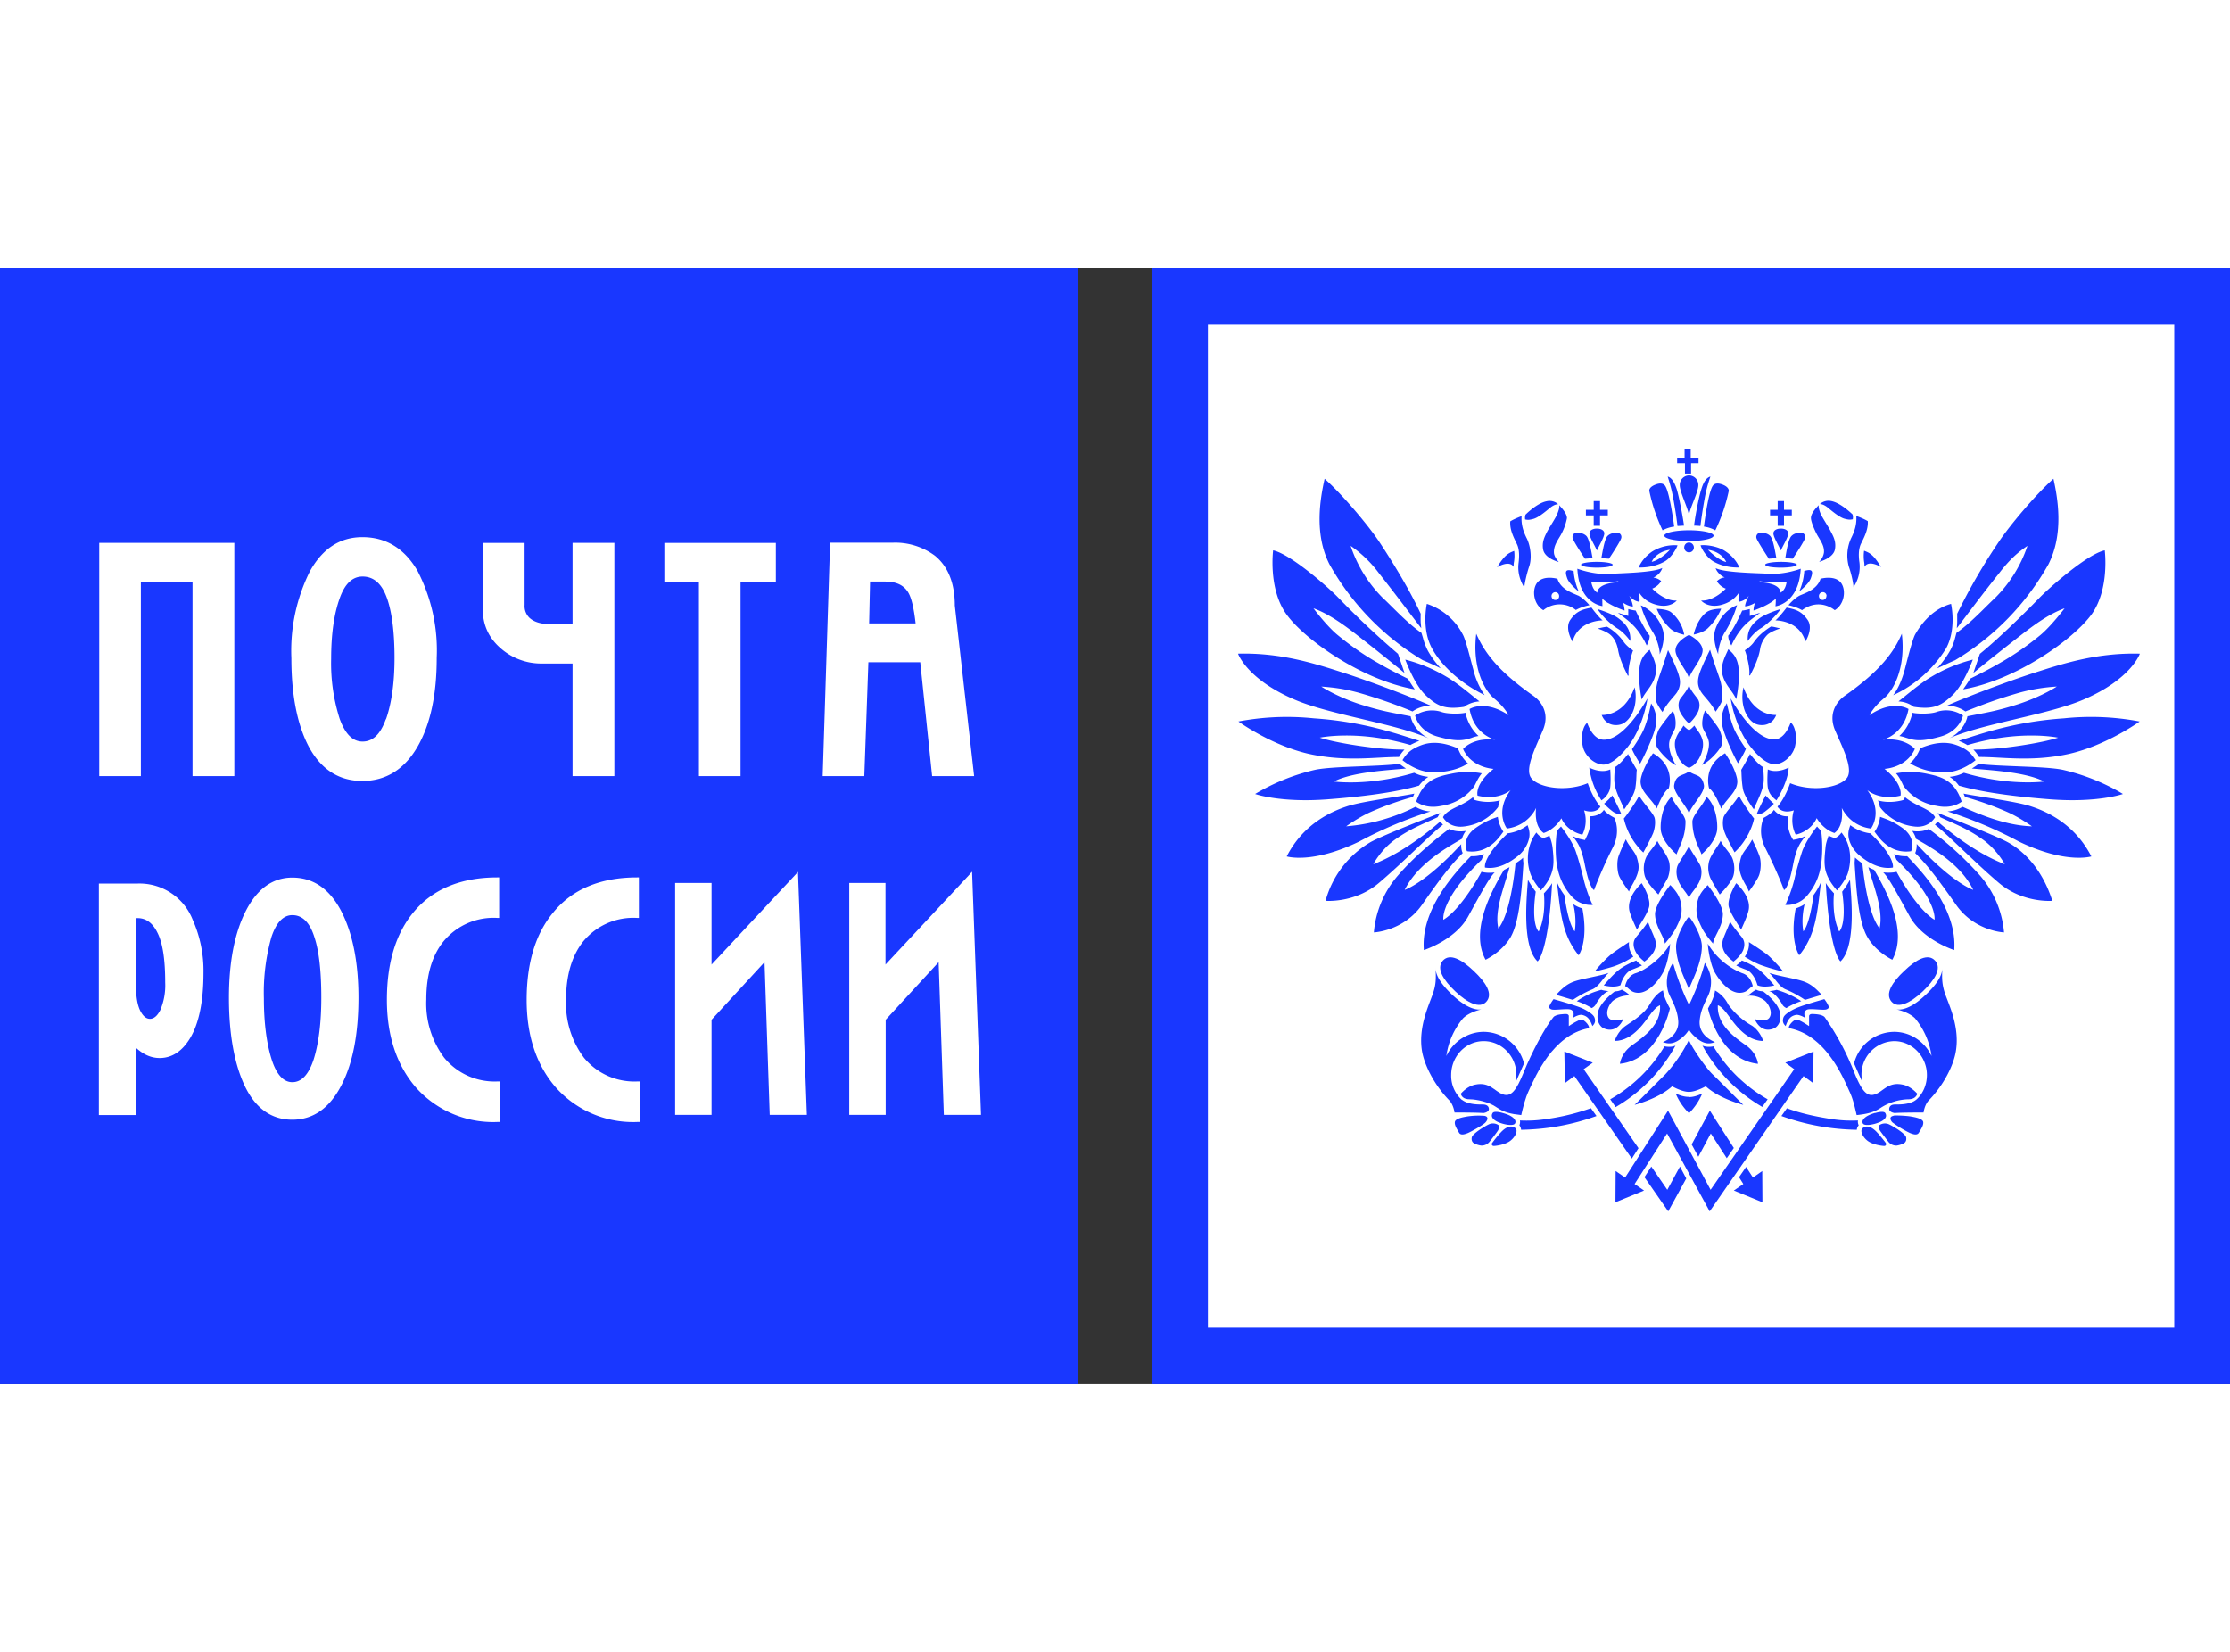 <svg xmlns="http://www.w3.org/2000/svg" width="81" viewBox="0 0 120 60"><rect x="0" y="0" width="120" height="60" fill="#333333" stroke="none"/><g fill="none"><path fill="#1937ff" d="M62 0v60h58V0H62zM0 0v60h58V0H0z"/><path fill="#FFF" d="M117 3v54H65V3h52M31.42 42.47a4.88 4.88 0 01-.96-3.13c0-1.3.31-2.35.92-3.12a3.49 3.49 0 012.9-1.27h.1v-2.18h-.1c-1.97 0-3.5.64-4.52 1.9-.94 1.13-1.42 2.7-1.42 4.69 0 1.92.52 3.49 1.54 4.68a5.56 5.56 0 004.44 1.89h.1v-2.18h-.1a3.51 3.51 0 01-2.9-1.28zm-7.52 0a4.88 4.88 0 01-.96-3.13c0-1.3.3-2.35.92-3.12a3.49 3.49 0 012.9-1.27h.1v-2.18h-.1c-1.97 0-3.5.64-4.53 1.9-.93 1.13-1.41 2.7-1.41 4.69 0 1.92.52 3.49 1.53 4.68a5.56 5.56 0 004.44 1.89h.1v-2.18h-.1a3.51 3.51 0 01-2.89-1.28zm6.91-21.21v6.06h2.25V14.77h-2.25v4.37H29.6c-.5 0-.88-.12-1.12-.35a.88.88 0 01-.25-.68v-3.34h-2.25v3.58c0 .83.32 1.53.95 2.08a3.3 3.3 0 002.25.83h1.64zM52.3 32.47l-.16.18-4.49 4.81v-4.39H45.7v12.48h1.96v-5.12l2.85-3.1.28 8.22h2l-.48-13.07zm-14.7-5.15h2.25V16.85h1.9v-2.08h-6v2.08h1.86v10.47zm5.18 5.33l-4.49 4.81v-4.39h-1.96v12.48h1.96v-5.12l2.85-3.1.28 8.22h2l-.48-13.08-.16.18zm4.04-15.8h.81c.58 0 .98.18 1.22.55.2.3.33.9.42 1.7h-2.5l.05-2.25zm-.1 4.34h2.8l.64 6.13h2.26l-1.04-9.18c0-1.2-.36-2.1-1.07-2.68a3.58 3.58 0 00-2.3-.7h-3.34l-.4 12.56h2.24l.22-6.13zM7.58 16.85h2.78v10.47h2.25V14.77H5.34v12.55h2.24V16.85zM8.63 39.9c-.16.32-.35.48-.56.48-.2 0-.37-.14-.52-.43-.15-.3-.23-.74-.23-1.32v-3.67h.08c.46 0 .82.26 1.08.8.28.56.41 1.45.41 2.66a3.4 3.4 0 01-.26 1.48zM7.4 33.1H5.32v12.46h2v-3.62c.38.35.8.55 1.27.55.66 0 1.21-.36 1.64-1.07.48-.8.72-1.98.72-3.52a6.7 6.7 0 00-.58-2.85 3.08 3.08 0 00-2.96-1.95zm13.36-8.84c-.29.81-.7 1.2-1.25 1.2-.53 0-.93-.4-1.23-1.22a9.84 9.84 0 01-.46-3.24c0-1.33.16-2.42.46-3.25.28-.79.69-1.17 1.23-1.17.6 0 1.04.38 1.32 1.18.26.74.4 1.82.4 3.2 0 1.34-.16 2.45-.46 3.3zm1.74 1.42c.67-1.19 1-2.77 1-4.72a9.3 9.3 0 00-1.03-4.68c-.7-1.21-1.7-1.82-2.97-1.82-1.2 0-2.14.61-2.82 1.83a9.58 9.58 0 00-1 4.69c0 1.99.32 3.6.95 4.78.66 1.21 1.62 1.82 2.87 1.82 1.28 0 2.29-.64 3-1.9zm-5.62 16.88c-.27.82-.65 1.23-1.15 1.23-.48 0-.86-.42-1.12-1.25-.27-.87-.41-1.97-.41-3.27a11 11 0 01.4-3.27c.26-.8.64-1.2 1.13-1.2.55 0 .95.4 1.2 1.22.24.74.36 1.82.36 3.22 0 1.34-.14 2.46-.41 3.32zm1.48-7.98c-.63-1.2-1.51-1.8-2.63-1.8-1.06 0-1.9.61-2.51 1.81-.6 1.18-.9 2.75-.9 4.66 0 1.98.3 3.59.86 4.76.58 1.2 1.44 1.8 2.55 1.8 1.13 0 2.02-.63 2.66-1.89.6-1.17.9-2.75.9-4.68 0-1.92-.32-3.48-.93-4.66z"/><path fill="#1937ff" d="M79.44 19.66c.43.98 1.14 1.98 3.06 3.33.43.3.9.93.54 1.82-.36.88-1.04 2.14-.63 2.63.4.5 1.85.75 3.03.26 0 0 .25.77.68 1.26 0 0-.2.42-.88.2 0 0 .25.64-.09 1.31 0 0-.8-.14-1.13-.88 0 0-.32.58-.95.79 0 0-.53-.28-.41-1.35 0 0-.39.95-1.57 1.11 0 0-.68-.88.2-2.07 0 0-.63.58-1.78.3 0 0-.19-.6.86-1.44 0 0-1.18-.05-1.64-1.07 0 0 .5-.63 1.73-.5 0 0-1.14-.25-1.38-1.65 0 0 .81-.53 2.1.33 0 0-.22-.44-.77-.89-.54-.44-1.2-1.68-.97-3.5m4.74 14.07a3.42 3.42 0 01-.4-.7c.2 1.7.28 2.84 1.17 3.94 0 0 .54-.73.2-2.52a1.68 1.68 0 01-.49-.23s.2.72.08 1.46c0 0-.32-.25-.56-1.95m-1.54-.18a5.32 5.32 0 01-.42-.64c-.07.99-.33 3.58.52 4.39 0 0 .58-.43.78-4.21-.12.2-.33.43-.44.55 0 0 .14 1.2-.28 2.05 0 0-.42-.33-.16-2.14m-2.01 1.98c.7-.87.92-3.5.92-3.5l.3-.21a1.46 1.46 0 00.11-.1c0 .09 0 .19.02.28-.1 1.58-.23 3.2-.7 4.01-.48.8-1.34 1.2-1.34 1.2-.8-1.47.17-3.46.99-4.83l.3-.15c-.28 1.07-.83 2.33-.6 3.3m-2-4.54c-.01.17.02.3.04.38l.04.1c-.68.69-1.18 1.34-2.18 2.77-1 1.44-2.6 1.5-2.6 1.5a5.36 5.36 0 011.31-3.08c.86-.99 1.94-1.89 2.74-2.49.2.1.48.16.82.12l.08-.01a1.2 1.2 0 00-.21.42c-.6.36-2.36 1.28-3.08 2.75 0 0 1.12-.36 3.04-2.46m-1.27-1.45l.07-.12a1.07 1.07 0 01.07-.11c-.65.26-2.98 1.16-3.73 1.56a5.26 5.26 0 00-2.44 3.17s1.57.14 2.87-.96 2.8-2.64 3.45-3.14a1.45 1.45 0 01-.15-.17s-1.75 1.6-3.6 2.3c0 0 .39-.75 1.12-1.29.9-.65 1.56-.87 2.34-1.24m-1.33-1.09l.08-.18c-.77.16-2.69.4-3.55.66-.85.27-2.4.92-3.32 2.72 0 0 1.35.43 3.9-.8a22.46 22.46 0 013.83-1.62 1.8 1.8 0 01-.8-.25 10.01 10.01 0 01-3.73 1.05s.67-.49 1.36-.79a16.86 16.86 0 012.23-.79m.07-1.3c.25.12.44.18.76.22a1.97 1.97 0 00-.5.47c-.89.26-2.42.55-4.95.74-2.52.19-3.87-.29-3.87-.29a11.2 11.2 0 013.23-1.3c.95-.2 3.44-.17 4.53-.32.02 0 .15.12.36.25-.91.09-2.87.18-3.88.7 0 0 1.86.27 4.32-.47m-.2-1.5c.14-.07.29-.15.48-.22-1.28-.4-3.04-1.03-5.68-1.21a14 14 0 00-4.06.17s1.76 1.28 3.78 1.74c2.02.45 3.66.16 4.86.17a2.09 2.09 0 01.3-.4c-1.4.02-3.73-.36-4.56-.64 0 0 2.03-.44 4.89.4m0-1.55c0 .04.15.78.98 1.19-1.8-.8-5.33-1.27-7.23-2.09-2.57-1.1-3.04-2.47-3.04-2.47 2.22-.06 4.02.5 5.4.94 1.63.51 4.1 1.46 4.97 1.86-.33 0-.68.1-.98.31a26.78 26.78 0 00-2.87-1c-.86-.24-1.5-.3-2.04-.34 0 0 .76.51 2.01.93 1.24.4 1.78.47 2.8.67m-.14-2.02c.07.14.28.45.36.57-2.84-.49-5.96-2.7-6.92-4.06-.97-1.37-.7-3.42-.7-3.42.94.2 2.98 2 3.5 2.54a46.4 46.4 0 003.22 3.03l.35 1.03a117.57 117.57 0 00-2.76-2.2c-.54-.41-1.35-1-2.14-1.28 0 0 .73.98 1.33 1.46a15 15 0 001.95 1.37c.51.29.77.45 1.8.96"/><path fill="#1937ff" d="M83.78 30.26l.22-.23c.13.17.57.74.78 1.3.17.48.34 1.13.43 1.5.08.38.34 1.15.5 1.42 0 0-.7.09-1.2-.53-.5-.6-.68-1.2-.76-1.83a6.94 6.94 0 01.03-1.63m-1.1.1a.88.88 0 00.27.25l.1.05.09-.04c.09-.03.17-.06.24-.1.1.3.14.43.17.68.03.32.1.83-.03 1.25-.14.5-.44.82-.6 1.02 0 0-.45-.51-.58-.94a2.47 2.47 0 01-.02-1.48 2.1 2.1 0 01.36-.7m-1.55.05a2.26 2.26 0 001.07-.44c.06.17.15.4.08.72a1.7 1.7 0 01-.59.93c-.47.38-1.1.74-1.78.63 0 0-.16-.53 1.22-1.84m-.53-.89c.06.47.28.77.3.8-.17.2-.75 1.22-1.96 1.05 0 0-.33-.7.48-1.26.55-.38.8-.45 1.18-.59m.1-.88a2.55 2.55 0 01-1.25 0l-.14-.04-.04-.14c-.63.52-1.37.61-1.62 1.08 0 0 .3.6 1.12.5a2.68 2.68 0 001.85-1.05c.01-.09.05-.24.09-.35m-1.4-.73c.11-.18.2-.45.43-.73a4.21 4.21 0 00-1.64.02c-.75.15-1.5.33-1.89 1.5 0 0 .48.42 1.35.23a2.7 2.7 0 001.75-1.02m-.32-1.27a1.9 1.9 0 01-.48-.67l-.07-.14c-.64-.27-1.32-.41-1.97-.16-.66.25-.84.55-1 .8 0 0 .73.63 1.57.65.84.03 1.61-.22 1.95-.48m.2-1.37c.1-.04.23-.08.37-.1a2.35 2.35 0 01-.7-1.25c-.3.07-1 .07-1.31-.05a1.64 1.64 0 00-1.4.2s.16.85 1.24 1.14c1 .28 1.39.2 1.8.06m-.4-1.67l.15-.1c.02 0 .26-.16.67-.19-.34-.27-1.17-.98-1.76-1.32a8.33 8.33 0 00-2.23-.93s.5 1.37 1.1 1.92c.6.57 1.03.78 2.08.62m1.09-.63a4.1 4.1 0 01-.61-1.38c-.13-.46-.4-1.6-.57-1.89a3.34 3.34 0 00-1.93-1.64s-.3 1.34.28 2.4c.5.92 1.54 1.88 2.83 2.51m6.46 6.23c.15.15.26.23.52.37 0 0 .37.72-.08 1.6a22.94 22.94 0 00-1.01 2.29s-.24-.04-.51-1.42c-.19-.94-.41-1.17-.65-1.49.26.14.47.18.49.18l.18.04.08-.17a1.94 1.94 0 00.2-1.11c.41 0 .64-.2.72-.32l.02-.03.04.06"/><path fill="#1937ff" d="M76.45 18.61a7.28 7.28 0 000 .43l.03.32c-.69-.9-1.51-1.99-2.3-2.99a6.4 6.4 0 00-1.5-1.44 7.16 7.16 0 001.73 2.8c.54.5 1.32 1.36 2.08 1.88l.08.26c.06.24.15.48.27.71.18.32.41.64.69.94a17.07 17.07 0 00-.73-.34l-.24-.1a13.99 13.99 0 01-5.02-5.16c-.84-1.65-.49-3.57-.26-4.6.95.84 2.32 2.47 2.92 3.36.73 1.1 1.67 2.64 2.25 3.9v.04m29.42 7.03a2.9 2.9 0 00-.47-.23c1.28-.4 3.03-1.03 5.67-1.21a14 14 0 014.07.17s-1.77 1.28-3.79 1.74c-2.01.45-3.65.16-4.85.17-.08-.12-.17-.26-.31-.4 1.4.02 3.73-.36 4.56-.64 0 0-2.03-.44-4.88.4m0-1.55c0 .04-.15.78-.99 1.19 1.8-.8 5.34-1.27 7.24-2.09 2.57-1.1 3.03-2.47 3.03-2.47-2.22-.06-4.02.5-5.4.94-1.63.51-4.1 1.46-4.96 1.85.32.02.68.11.97.32 1.21-.48 1.78-.68 2.87-1a9.8 9.8 0 012.05-.34s-.76.51-2.02.93c-1.24.4-1.78.47-2.79.67m.14-2.02c-.07.14-.29.45-.37.57 2.84-.49 5.96-2.7 6.93-4.06.96-1.37.69-3.42.69-3.42-.94.2-2.97 2-3.5 2.54-.53.55-2.12 2.14-3.22 3.03l-.35 1.03c.95-.78 2.07-1.66 2.77-2.2.54-.41 1.34-1 2.14-1.28 0 0-.74.98-1.33 1.46a15 15 0 01-1.96 1.37c-.5.29-.77.45-1.8.96m-.69-3.46v.42l-.02.32c.68-.9 1.5-1.99 2.3-2.99.53-.69.99-1.1 1.5-1.44a7.16 7.16 0 01-1.74 2.8c-.54.5-1.32 1.36-2.08 1.88l-.07.26a2.91 2.91 0 01-.28.71 5.24 5.24 0 01-.69.94l.74-.34.23-.1a14 14 0 005.02-5.16c.84-1.65.5-3.57.27-4.6-.95.84-2.32 2.47-2.92 3.36a31.48 31.48 0 00-2.26 3.9v.04M79.14 31.64c-.87.89-2.7 2.88-2.52 5.04 0 0 1.7-.54 2.39-1.82.7-1.27 1.13-2.07 1.42-2.36a1.92 1.92 0 01-.56 0l-.15-.03c-.43.8-1.28 2.12-2.05 2.58 0 0-.2-1.07 2.06-3.23.03-.09.08-.19.14-.3-.2.07-.44.12-.7.11m23.17-11.97c-.43.98-1.14 1.98-3.06 3.33-.43.3-.9.93-.55 1.82.37.88 1.05 2.14.64 2.63-.41.5-1.86.75-3.04.26 0 0-.25.77-.68 1.26 0 0 .2.42.88.2 0 0-.24.64.1 1.31 0 0 .79-.14 1.13-.89 0 0 .32.59.95.8 0 0 .52-.28.4-1.35a2 2 0 001.57 1.11s.68-.88-.2-2.07c0 0 .63.58 1.79.3 0 0 .18-.6-.86-1.44 0 0 1.18-.05 1.63-1.07 0 0-.5-.63-1.72-.5 0 0 1.13-.25 1.38-1.65 0 0-.82-.54-2.1.33 0 0 .22-.45.76-.89.55-.44 1.2-1.68.98-3.5m-4.75 14.07c.18-.24.3-.47.4-.7-.2 1.7-.28 2.84-1.17 3.94 0 0-.53-.74-.19-2.52.15-.05.32-.12.48-.23 0 0-.2.72-.07 1.46 0 0 .32-.25.55-1.95m1.54-.18a5.08 5.08 0 00.42-.64c.08.99.33 3.58-.51 4.39 0 0-.58-.44-.79-4.22.12.22.34.44.44.56 0 0-.14 1.2.28 2.05 0 0 .42-.33.16-2.14m2.02 1.98c-.71-.87-.93-3.5-.93-3.5a3.69 3.69 0 01-.4-.32l-.02.3c.1 1.57.22 3.2.7 4 .47.8 1.33 1.2 1.33 1.2.8-1.47-.17-3.46-.98-4.84a2.65 2.65 0 01-.31-.14c.29 1.06.83 2.33.6 3.3m2-4.54a1.1 1.1 0 01-.08.48c.68.68 1.18 1.34 2.19 2.77 1 1.44 2.59 1.5 2.59 1.5a5.37 5.37 0 00-1.31-3.08 17.9 17.9 0 00-2.74-2.49c-.2.1-.47.16-.81.12a1.1 1.1 0 01-.08-.01c.1.14.17.29.2.42.61.36 2.37 1.27 3.08 2.75 0 0-1.11-.36-3.03-2.46m1.26-1.45l-.07-.12a1.07 1.07 0 00-.07-.11c.65.26 2.98 1.16 3.74 1.56.75.4 1.84 1.32 2.43 3.17 0 0-1.57.14-2.87-.96s-2.8-2.65-3.45-3.14a1.47 1.47 0 00.15-.17s1.76 1.6 3.61 2.3c0 0-.4-.75-1.13-1.29-.9-.65-1.56-.87-2.34-1.24m1.33-1.09a3.5 3.5 0 00-.08-.18c.77.16 2.7.4 3.55.66.86.27 2.4.92 3.33 2.72 0 0-1.35.43-3.9-.8a22.5 22.5 0 00-3.84-1.62c.4-.03.67-.17.81-.25 1.02.46 2.38 1.01 3.73 1.05 0 0-.67-.49-1.37-.79a16.74 16.74 0 00-2.23-.79m-.06-1.3c-.25.12-.44.18-.77.22.18.11.35.26.5.47.9.26 2.43.55 4.95.74 2.53.19 3.88-.29 3.88-.29a11.18 11.18 0 00-3.24-1.3c-.95-.2-3.44-.17-4.53-.32a2.98 2.98 0 01-.36.25c.92.09 2.88.18 3.89.7 0 0-1.87.26-4.32-.47"/><path fill="#1937ff" d="M98 30.26a2.34 2.34 0 01-.22-.23c-.14.17-.57.74-.79 1.3-.16.48-.34 1.13-.42 1.5a7.53 7.53 0 01-.5 1.42s.69.09 1.2-.53c.5-.6.68-1.2.75-1.83a7 7 0 00-.02-1.63m1.09.1a.9.9 0 01-.26.25l-.1.05-.1-.04a1.72 1.72 0 01-.23-.1c-.1.3-.15.43-.17.68-.03.32-.1.83.02 1.25.15.5.44.82.6 1.02 0 0 .46-.52.59-.94.13-.44.18-.96.02-1.48a2.08 2.08 0 00-.37-.7m1.56.05a2.27 2.27 0 01-1.08-.44c-.06.17-.15.4-.08.72.07.32.28.67.6.93.46.38 1.09.74 1.77.63 0 0 .16-.53-1.21-1.84m.52-.89c-.05.47-.27.77-.3.8.17.2.75 1.22 1.97 1.05 0 0 .32-.7-.48-1.26-.55-.38-.81-.45-1.19-.59m-.1-.88c.32.09.74.12 1.26 0l.13-.04.05-.14c.62.52 1.36.61 1.62 1.08 0 0-.31.6-1.12.5a2.68 2.68 0 01-1.85-1.05 2.54 2.54 0 00-.1-.35m1.4-.73c-.1-.18-.19-.45-.43-.73a4.22 4.22 0 011.65.02c.74.15 1.5.33 1.88 1.5 0 0-.47.42-1.34.23a2.7 2.7 0 01-1.75-1.02m.31-1.27c.2-.17.36-.39.49-.67l.06-.14c.65-.27 1.32-.41 1.98-.16.66.25.83.55 1 .8 0 0-.73.63-1.57.65a3.38 3.38 0 01-1.96-.48m-.2-1.37a2.17 2.17 0 00-.37-.1c.29-.27.57-.66.7-1.25.3.07 1.01.07 1.32-.05a1.6 1.6 0 011.4.2s-.16.85-1.24 1.14c-1.01.28-1.39.2-1.8.06m.39-1.67l-.15-.1a1.52 1.52 0 00-.67-.19c.35-.27 1.17-.98 1.76-1.32a8.3 8.3 0 012.24-.93s-.5 1.37-1.1 1.92c-.6.57-1.03.78-2.08.62m-1.1-.63c.26-.34.47-.82.62-1.38.12-.46.4-1.6.56-1.89.17-.29.77-1.32 1.93-1.64 0 0 .31 1.34-.27 2.4a6.63 6.63 0 01-2.83 2.51m-6.47 6.23a1.75 1.75 0 01-.51.37s-.37.72.07 1.6c.45.89.84 1.79 1.02 2.29 0 0 .24-.04.5-1.42.19-.94.42-1.17.66-1.49a1.92 1.92 0 01-.5.18l-.17.03-.09-.16a1.95 1.95 0 01-.19-1.11.86.86 0 01-.73-.32l-.02-.03-.04.06"/><path fill="#1937ff" d="M102.64 31.64c.86.89 2.69 2.88 2.52 5.04 0 0-1.7-.54-2.4-1.82-.7-1.27-1.12-2.07-1.42-2.36.2.02.38.02.56 0l.16-.03c.43.8 1.28 2.12 2.04 2.58 0 0 .2-1.07-2.05-3.23a2 2 0 00-.14-.3c.2.07.44.12.7.11M89.56 14.38c0-.16.6-.29 1.33-.29.73 0 1.32.13 1.32.29 0 .16-.6.29-1.32.29-.73 0-1.33-.13-1.33-.29m-4.48 1.56c0-.08.38-.15.85-.15s.85.07.85.15c0 .1-.38.16-.85.16s-.85-.07-.85-.16m6.07-.92a.26.26 0 01-.26.26.26.26 0 01-.26-.26c0-.15.11-.27.26-.27.14 0 .26.12.26.27m-1.68-.92a9.26 9.26 0 01-.72-2.14c0-.17.2-.28.37-.34.17-.06.33-.07.44.03.23.18.45 1.63.53 2.24a1.85 1.85 0 00-.62.2m.8-.23l.35-.02c-.08-.58-.27-1.54-.38-1.92-.12-.38-.27-.65-.5-.72 0 0 .18.53.28 1.07a24 24 0 01.25 1.6m-1.39 1.92c.49-.11.98-.65.98-.65-.78.12-.98.65-.98.65zm.73-.04c-.68.4-1.44.34-1.44.34.15-.28.29-.53.71-.84a2.27 2.27 0 011.39-.35c-.06.2-.34.65-.66.85zm-2.53 1.14v-.06c-.66.1-1.45.05-1.45.05.05.26.15.45.32.57.05-.55 1.13-.56 1.13-.56zm-2.2-.73s.84.32 1.68.28c.84-.05 2.39-.07 2.89-.32 0 0-.08.33-.48.52 0 0 .2 0 .42.18 0 0-.13.27-.48.41 0 0 .64.69 1.32.64 0 0-.31.4-1.02.25-.7-.16-.92-.56-1.04-.72 0 0 .09.39.05.54 0 0-.31-.02-.55-.33 0 0 .17.31.2.58 0 0-.19.02-.53-.2 0 0 .07.2.08.42 0 0-.8-.26-1.2-.64l.01.4s-1.26-.12-1.35-2.01zm-.2.13c.03.4.14.81.28 1.1 0 0-.5-.39-.62-.7-.12-.34-.15-.56.34-.4m-1 1.55a.2.2 0 00.22-.2.21.21 0 00-.21-.22.21.21 0 00-.2.21c0 .12.09.21.2.21zm1.22-.25c.33.16.63.53.63.53-.5.11-.73.26-.73.26a1.4 1.4 0 00-1.75.01c-.52-.3-.62-1.05-.36-1.44.26-.39.84-.32 1.12-.25.18.57.8.76 1.1.9zm.74.66s.35.48.6.69c0 0-1.3-.02-1.62 1.14 0 0-.44-.7-.12-1.17.35-.5.68-.56 1.14-.66"/><path fill="#1937ff" d="M87.06 18.53l.56.17v-.37c.12.03.28.07.4.08 0 0 .43.96.75 1.35 0 0 .02.21-.16.53 0 0-.24-.56-.66-1.02-.24-.25-.4-.38-.89-.74m-1.1-.2c.13.04.8.25 1.12.49.41.3.69.64.65 1.23 0 0-.33-.47-.7-.68a4 4 0 01-1.07-1.04m0-4.33c.13 0 .37.06.37.26s-.3.7-.4.92c-.08-.22-.4-.72-.4-.92 0-.2.25-.26.37-.26h.07m-.27 1.59c-.06-.3-.17-1.04-.34-1.2-.17-.16-.4-.17-.53-.17a.23.23 0 00-.2.3c.05.18.59 1 .66 1.1l.4-.03m.48 0c.06-.3.17-1.04.34-1.2.17-.16.41-.17.53-.17a.23.23 0 01.2.3c-.05.18-.59 1-.66 1.1l-.4-.03m.34-2.6h-.42v-.47h-.34v.47h-.42v.3h.42v.56h.34v-.56h.42V13m-5.07 3.07c0-.1 0-.19.02-.28a2.05 2.05 0 00.01-.59c-.3.12-.5.2-.92.88 0 0 .66-.42.9-.01m.57 1.09c0-.17.12-.71.25-1.1.17-.46.08-1.14-.13-1.55-.2-.4-.3-.77-.27-1.18 0 0-.39.14-.61.28-.04.48.23.95.36 1.23.15.31.12.73.09.99-.06.43.03.9.3 1.33m.05-3.65a.56.56 0 01.02-.26s.61-.62 1.13-.72a.69.69 0 01.63.16s-.19-.02-.46.21c-.28.23-.62.51-.88.58-.26.07-.31.05-.44.03m1.83-.77c.23.24.42.49.42.7a3 3 0 01-.4 1.02c-.13.22-.32.5-.3.84.01.17.13.35.26.5 0 0-.75-.19-.84-.67-.08-.43.1-.73.21-.96.12-.23.47-.75.55-.96.08-.2.13-.36.1-.47m4.4 5.4c.15.54.41 1.06.66 1.46.23.37.37.97.35 1.17 0 0 .34-.77.17-1.32a2.13 2.13 0 00-1.18-1.32m.85.19s.52 0 .76.17a2 2 0 01.72 1.22s-.52-.09-.78-.36a3.05 3.05 0 01-.7-1.03m-2.68.96a3.71 3.71 0 00-.49.1s.44.14.66.32c.19.16.35.41.43.82.1.58.43 1.2.53 1.4l.04-.02c-.06-.4.18-1.22.24-1.34 0 0-.34-.22-.5-.46a2.79 2.79 0 00-.9-.82m2.29 1.24c.12.3.47.84.3 1.4-.15.56-.5.8-.73 1.28 0 0-.17-.86-.13-1.52.03-.66.27-.92.56-1.16m.99.02s.51 1.02.6 1.43a1 1 0 01-.16.9c-.18.24-.47.5-.74 1 0 0-.32-.42-.36-.65a3.1 3.1 0 01.1-.99c.06-.22.33-.95.56-1.69m.26 3.27c-.11.13-.71.87-.8 1.09-.07.22-.21.62-.03.9.2.3.62.75 1 .94 0 0-.41-.65-.37-1.19.03-.34.28-.64.33-.85a1.5 1.5 0 00-.13-.89m-1.17-.4c.09.12.25.44.27.76.02.3-.02.55-.19 1a13.29 13.29 0 01-.67 1.48s-.28-.41-.44-.78c0 0 .44-.62.63-1.06.22-.52.31-1 .4-1.4m-.2-.25s-.2 1.46-1.03 2.55c-.57.73-1.03.99-1.33.99-.46 0-.92-.4-1.08-.85-.15-.45-.1-1.15.2-1.4 0 0 .27.88.86.91.66.04 1.52-.72 2.37-2.2"/><path fill="#1937ff" d="M87.96 22.54c.07.26.09.67 0 1.04-.07.29-.24.67-.57.88-.28.18-.95.22-1.2-.43 0 0 1.21.1 1.77-1.49m1.99 5.89c.16.44.76 1 .75 1.34 0 .9-.4 1.46-.48 1.76 0 0-.71-.58-.84-1.24-.06-.34.02-1.36.57-1.86m-.8.64c.09-.23.35-.88.65-1.1 0 0 .39-1.17-.85-1.88 0 0-.51.7-.65 1.35s.54 1.04.86 1.63m-1.55-2.94c-.2.25-.48.59-.7.7 0 0-.07.52-.03.86.06.51.38 1.04.52 1.42 0 0 .54-.72.6-1.15.07-.43.05-.78.08-.98 0 0-.3-.5-.47-.85m-1.43 2.5a4.24 4.24 0 01-.66-1.77s.62.34 1.13.1c0 0 .06.82-.03 1.1a1.1 1.1 0 01-.44.56m.14.18c.1-.08.35-.32.44-.44 0 0 .4.77.48.99 0 0-.2.05-.43-.11a3.24 3.24 0 01-.49-.44m1.88-.44c-.05.19-.7 1.12-.82 1.24a3.66 3.66 0 001.05 1.83s.4-.73.53-1.05c.13-.36.12-.72.06-.86-.14-.31-.61-.77-.82-1.16m.98 2.44c.14.3.58.8.65 1.19.05.3 0 .56-.07.77-.09.2-.35.62-.52.93 0 0-.6-.58-.73-.99a1.5 1.5 0 01.08-1.03c.14-.28.45-.58.6-.87m-1.7-.08c.15.35.52.7.6 1 .1.36.14.59-.03 1-.15.37-.33.59-.4.81 0 0-.48-.64-.56-.91-.08-.27-.1-.72 0-1s.27-.65.39-.9m2.39 2.46s-.84 1.04-.82 1.59c.03.68.47 1.14.53 1.56 0 0 .44-.5.6-.85.2-.39.34-.71.29-1.15-.05-.43-.17-.71-.6-1.15m-1.54-.1c.13.2.5.87.4 1.28-.1.4-.52.97-.65 1.22 0 0-.34-.7-.41-1.02-.07-.32 0-.84.66-1.48m8.35-17.14c0-.08-.38-.15-.85-.15s-.85.07-.85.15c0 .1.38.16.85.16s.85-.07.85-.16m-5.8-2.68c.06-.4.5-1.23.5-1.6a.51.51 0 00-.5-.52.51.51 0 00-.5.52c0 .37.43 1.2.49 1.6h.01m1.41.84a9.2 9.2 0 00.73-2.14c-.01-.17-.2-.28-.37-.34-.18-.06-.34-.07-.45.03-.23.18-.44 1.63-.52 2.24.22.04.36.07.61.2m-.8-.23a4.27 4.27 0 00-.34-.02c.07-.58.26-1.54.38-1.92.11-.38.26-.65.5-.72 0 0-.19.53-.29 1.07a27.75 27.75 0 00-.25 1.6m.41 1.27s.5.54.98.66c0 0-.2-.54-.98-.66zm-.4-.24c.27-.04.96.04 1.38.35a2 2 0 01.71.84s-.76.06-1.43-.34c-.32-.2-.6-.64-.66-.85zm4.31 2.55c.18-.12.28-.31.32-.57 0 0-.79.04-1.45-.05v.06s1.09 0 1.13.56zm-.28.73c.02-.15.02-.41.02-.41-.4.38-1.2.64-1.2.64 0-.22.08-.41.08-.41-.35.2-.54.18-.54.18.03-.26.21-.57.21-.57a.82.82 0 01-.55.33c-.04-.15.05-.54.05-.54-.12.16-.35.56-1.05.72-.7.15-1.02-.25-1.02-.25.69.05 1.33-.64 1.33-.64a.9.9 0 01-.48-.4c.2-.2.42-.2.42-.2-.4-.18-.49-.5-.49-.5.5.24 2.05.26 2.9.3.84.05 1.68-.27 1.68-.27-.1 1.89-1.36 2.02-1.36 2.02zm1.55-1.9a3.2 3.2 0 01-.27 1.1s.5-.38.62-.7c.12-.33.15-.55-.35-.4m1.2 1.35a.2.2 0 00-.2-.21.21.21 0 00-.21.21c0 .12.1.21.2.21a.2.2 0 00.2-.2zm-.33-.93c.28-.07.87-.14 1.13.25.26.4.15 1.14-.36 1.44 0 0-.8-.7-1.76 0 0 0-.22-.15-.73-.27 0 0 .3-.37.63-.53.3-.13.92-.32 1.1-.9zm-1.82 1.55s-.36.48-.6.69c0 0 1.29-.02 1.61 1.14 0 0 .45-.7.12-1.17-.35-.5-.67-.56-1.13-.66"/><path fill="#1937ff" d="M94.72 18.53l-.56.17v-.37c-.12.03-.28.07-.41.08 0 0-.42.96-.75 1.35 0 0-.02.21.17.53 0 0 .23-.56.65-1.02.24-.25.4-.38.9-.74m1.1-.2c-.14.04-.8.25-1.13.49-.4.3-.69.64-.64 1.23 0 0 .33-.47.69-.68.28-.16.8-.63 1.08-1.04M95.8 14c-.13 0-.37.06-.37.26s.31.7.4.92c.09-.22.4-.72.4-.92 0-.2-.24-.26-.37-.26h-.06m.27 1.59c.05-.3.16-1.04.34-1.2.16-.16.4-.17.52-.17a.23.23 0 01.2.3c-.05.18-.59 1-.66 1.1l-.4-.03m-.48 0c-.06-.3-.17-1.04-.34-1.2-.16-.16-.4-.17-.53-.17a.23.23 0 00-.2.3c.06.18.6 1 .66 1.1l.41-.03m-.34-2.6h.41v-.47H96v.47h.42v.3H96v.56h-.34v-.56h-.41V13m-5.02-2.8h.42v-.5h.33v.48h.42v.3H91v.56h-.33v-.56h-.42v-.3m10.08 5.88c0-.1 0-.19-.02-.28a2.2 2.2 0 010-.59c.3.12.5.2.91.88 0 0-.66-.42-.89-.01m-.59 1.09c0-.17-.11-.71-.25-1.1a2.23 2.23 0 01.13-1.55c.2-.4.3-.77.27-1.18 0 0 .4.14.62.28.03.48-.24.95-.37 1.22-.15.32-.12.74-.08 1 .05.43-.03.9-.32 1.33m-.04-3.65a.54.54 0 00-.01-.26s-.62-.62-1.14-.72a.7.7 0 00-.62.16s.18-.02.45.21c.28.23.62.51.88.58.26.07.32.05.44.03m-1.82-.77c-.24.24-.43.49-.43.7 0 .23.26.8.4 1.02.13.22.33.5.3.84a.88.88 0 01-.26.5s.76-.19.85-.67c.08-.43-.1-.73-.22-.96-.11-.23-.46-.75-.55-.96-.08-.2-.12-.36-.1-.47m-4.4 5.4a5.83 5.83 0 01-.66 1.46c-.23.37-.37.97-.35 1.17 0 0-.34-.77-.16-1.32.13-.42.5-1.05 1.17-1.32m-.85.19s-.51 0-.76.17c-.3.2-.6.67-.72 1.22 0 0 .53-.09.78-.36a3 3 0 00.7-1.03m2.68.96c.1 0 .36.07.5.1 0 0-.45.14-.67.32a1.4 1.4 0 00-.42.82c-.1.58-.44 1.2-.54 1.4l-.04-.02c.06-.4-.18-1.22-.24-1.34 0 0 .35-.22.5-.46.13-.17.34-.46.91-.82M93 20.5c-.12.3-.46.84-.3 1.4.16.56.51.8.73 1.28 0 0 .18-.86.14-1.52-.04-.66-.27-.92-.56-1.16m-2.11 1.57c.02-.33.76-1.12.72-1.55-.04-.43-.6-.73-.73-.8-.14.07-.7.37-.73.8-.04.43.7 1.22.72 1.55h.02m1.12-1.55s-.52 1.02-.61 1.43c-.1.4 0 .66.17.9s.47.5.74 1c0 0 .32-.42.36-.65.03-.22-.03-.76-.1-.99-.06-.22-.34-.95-.56-1.69m-1.13 3.97c.24-.21.45-.52.51-.7.07-.19.09-.46-.07-.66-.19-.25-.42-.52-.44-.75-.03.23-.26.5-.45.75-.15.2-.13.47-.07.65.07.19.28.5.51.7h.01m.86-.69c.11.13.72.87.8 1.09.08.22.22.62.03.9-.19.3-.61.75-.99.94 0 0 .4-.65.37-1.19-.03-.34-.29-.64-.34-.85-.05-.21-.01-.56.13-.89m1.18-.4a1.7 1.7 0 00-.28.76c-.02.3.03.55.2 1 .2.57.52 1.2.67 1.48 0 0 .28-.41.43-.78 0 0-.44-.62-.63-1.06-.22-.52-.3-1-.4-1.4m.21-.25s.2 1.46 1.03 2.55c.56.73 1.02.99 1.33.99.46 0 .91-.4 1.07-.85.15-.45.1-1.15-.2-1.4 0 0-.27.88-.85.91-.67.04-1.52-.72-2.38-2.2"/><path fill="#1937ff" d="M93.82 22.54a2.24 2.24 0 000 1.04c.07.29.24.67.56.88.28.18.95.22 1.2-.43 0 0-1.21.1-1.76-1.49m-2.42 3.88c.16-.25.3-.7.22-1.02-.1-.4-.31-.55-.44-.8-.1.1-.16.17-.29.25-.13-.08-.2-.15-.3-.25-.13.25-.33.4-.44.8-.08.32.07.78.22 1.02.2.3.34.37.52.46.17-.09.31-.15.51-.46zm-.51 2.92c.08-.39.87-1.13.8-1.54-.11-.61-.5-.48-.8-.74-.3.26-.7.13-.8.74-.07.4.7 1.15.8 1.54m.94-.91c-.17.44-.76 1-.76 1.34.01.9.4 1.46.49 1.76 0 0 .7-.58.83-1.24.06-.34-.01-1.36-.56-1.86m.79.64c-.09-.23-.35-.88-.65-1.1 0 0-.38-1.17.86-1.88 0 0 .5.7.64 1.35.14.65-.54 1.04-.85 1.63m1.55-2.94c.2.25.48.59.7.7 0 0 .07.52.03.86-.07.51-.39 1.04-.52 1.42 0 0-.55-.72-.6-1.15-.07-.43-.06-.78-.08-.98 0 0 .3-.5.47-.85m1.42 2.5c.16-.24.65-1.13.66-1.77 0 0-.61.34-1.12.1 0 0-.07.82.03 1.1.08.24.19.37.43.56m-.14.18a5.1 5.1 0 01-.44-.44s-.4.77-.47.99c0 0 .2.05.42-.11.22-.17.27-.21.5-.44m-1.88-.44c.05.19.7 1.12.81 1.24 0 0-.05.34-.3.82a3.64 3.64 0 01-.75 1s-.4-.72-.52-1.04a1.37 1.37 0 01-.07-.86c.14-.31.61-.77.83-1.16m-2.09 4.53c.1-.27.09-.58-.01-.79-.12-.24-.54-.84-.6-1.02-.05.18-.47.78-.59 1.02-.1.21-.1.52 0 .79.15.44.53.74.59 1h.01c.06-.26.44-.56.6-1zm1.1-2.09c-.14.3-.58.8-.64 1.19-.06.3-.01.56.07.77.08.2.34.62.52.93 0 0 .6-.58.73-.99.1-.31.06-.76-.08-1.03-.15-.28-.46-.58-.6-.87m1.7-.08c-.16.35-.53.7-.61 1-.1.36-.13.59.03 1 .15.37.33.59.4.81 0 0 .48-.64.56-.91.09-.27.11-.72.01-1s-.27-.65-.4-.9m-3.4 8.13c.04-.32.67-1.3.7-2.33.02-.52-.43-1.33-.69-1.64h-.01c-.26.3-.7 1.12-.69 1.64.03 1.04.66 2.01.7 2.33m1-5.67s.84 1.04.82 1.59c-.02.68-.47 1.14-.53 1.56 0 0-.44-.5-.6-.85-.19-.39-.33-.71-.28-1.15.05-.43.16-.71.6-1.15m1.53-.1c-.13.2-.5.88-.4 1.28.11.4.52.97.66 1.22 0 0 .33-.7.4-1.02.08-.32.01-.84-.66-1.48"/><path fill="#1937ff" d="M91.46 40.52c.05-.81.5-1.3.57-1.72.09-.46.06-.9-.29-1.43a13.17 13.17 0 01-.83 2.22l-.02.04-.02-.04a13.07 13.07 0 01-.84-2.22 1.8 1.8 0 00-.29 1.44c.08.41.52.9.57 1.7.05.81-.83 1.12-.83 1.12.3.11.64.16 1.18-.37.1-.1.17-.2.23-.3.05.1.13.2.23.3.54.53.87.48 1.17.37 0 0-.88-.3-.83-1.12m-2.78-5.36c.09.3.37.86.4 1.03.07.32-.02.7-.59 1.12 0 0-.37-.27-.51-.61-.14-.33-.06-.56.08-.73.14-.17.48-.56.62-.81m1.19 1.2c0 .16-.12 1.07-.37 1.52-.35.64-.88 1.11-1.33 1.11-.42 0-.51-.26-.72-.36 0 0 .1-.56.58-.7.58-.18 1.48-.9 1.84-1.58"/><path fill="#1937ff" d="M88.35 37.5c-.1-.07-.19-.12-.3-.26 0 0-.45.17-.82.42-.37.26-.74.7-.93.92 0 0 .55.15.9-.01 0 0 .13-.55.53-.8.08-.04.36-.13.62-.26m-.46-.47c-.09-.14-.27-.4-.23-.79 0 0-.78.5-1.01.7-.24.2-.72.71-.83.88 0 0 .59-.13 1.04-.28.5-.17.84-.4 1.03-.51m-1.33.87c-.41.15-1.36.3-1.76.43-.4.12-.68.33-1.06.75l.9.27s.49-.34 1.03-.56c.35-.14.52-.52.9-.9m-.88 2.87c.09-.1.2-.22.11-.46-.06-.18-.4-.37-.6-.47-.35-.17-1.29-.43-1.6-.52 0 0-.14.18-.23.38-.03.07.02.15.15.18.26.04.89-.08 1.04.02.17.11.11.26.11.41 0 0 .29-.18.47-.14.25.06.4.18.55.6m-.84-1.34c.07.02.43.14.8.37 0 0 .15-.06.23-.21.07-.15.4-.63.69-.7 0 0-.25-.02-.4-.07 0 0-.3.08-.52.17a4.7 4.7 0 00-.8.44m2.42-.62a.74.74 0 01-.37.09s-.83.59-.92 1.17c-.08.5.17.75.3.81.12.06.7.31 1.08-.49 0 0-.65.22-.82-.1-.17-.31.1-.77.28-.9.23-.18.64-.3.9-.26 0 0-.2-.2-.45-.32"/><path fill="#1937ff" d="M81.86 45.56c.1-.43.21-.89.4-1.3.38-.82 1.3-2.99 3.2-3.37.18-.03-.2-.49-.37-.47-.18.03-.52.25-.67.35v-.54c0-.08-.08-.11-.15-.11-.07 0-.54 0-.68.17-.44.52-1.17 1.91-1.59 2.95-.42 1.04-.7 1.36-1.14 1.2-.44-.16-.7-.68-1.47-.52-.27.05-.56.23-.79.5.06.13.14.29.5.29s1.04.15 1.43.43c.38.27.78.36 1.33.42m7.63-6.71c.04.33.2.65.37.97 0 0-.58 2.76-2.69 2.98 0 0 .05-.58.67-1.01.62-.44 1.56-1.11 1.49-2.14 0 0-.17.03-.47.42-.3.38-.95 1.5-1.97 1.5 0 0 .15-.52.6-.82.45-.3 1.02-.68 1.28-1.14.26-.46.53-.68.72-.76m-1 10.05l1.28 1.84.97-1.77-.34-.64-.68 1.25-.86-1.25-.37.57"/><path fill="#1937ff" d="M88.17 47.34l-2.95-4.25.49-.35-1.53-.6.03 1.7.51-.38 3.09 4.44.36-.56M77.64 37.25c.38-.42 1.02-.06 1.66.55.65.61 1.06 1.24.68 1.66-.35.39-1.02.06-1.66-.55-.65-.61-1.05-1.24-.68-1.66"/><path fill="#1937ff" d="M78.68 44.75a.98.98 0 01-.06-.05 1.75 1.75 0 01-.53-1.3c0-1 .78-1.82 1.75-1.82s1.76.82 1.76 1.81l-.02.36.43-.97a2.26 2.26 0 00-2.16-1.7c-.89 0-1.66.54-2.02 1.3a4 4 0 01.9-2.03c.37-.36 1-.48 1-.48-.41.07-.96-.2-1.58-.78-.58-.55-.89-1.03-.9-1.43.03.57.02.89-.14 1.35-.21.63-.8 1.8-.59 3.1.12.72.63 1.8 1.48 2.67.18.2.25.5.27.64 0 0 1.25 0 1.55.03 0 0 .3-.03.3-.22-.01-.19-.18-.24-.33-.24s-.77.02-1.1-.24m6.92.44a12 12 0 01-2.37.58 7 7 0 01-1.45.08.45.45 0 01-.03.26s.09.11.09.24a12.44 12.44 0 004.06-.74l-.3-.42m1.33-.06a8.62 8.62 0 003.05-3.01l.17-.3c-.26.12-.59.04-.59.04l-.08.13a8.05 8.05 0 01-2.84 2.72l.29.42m-7.06.47a4.17 4.17 0 00-.9.03c-.3.05-.65.12-.69.29-.03.17.08.34.23.6.1.15.33.06.46.01s.85-.44.96-.58c.12-.13.17-.31-.06-.35m.74.49a.53.53 0 00-.46-.05c-.2.08-.9.5-.96.71-.04.2.05.3.16.35.11.05.25.09.35.1a.54.54 0 00.44-.2c.1-.12.42-.54.47-.63.05-.1.08-.23 0-.28m.09.45a9.63 9.63 0 00-.43.54c-.03.06.02.15.11.14.1 0 .58-.06.86-.26s.47-.58.28-.71c-.2-.15-.5-.08-.82.3m.16-1.1c-.1-.03-.47-.13-.55 0-.1.16-.03.33.26.47.29.14.83.25.94.1.1-.15-.04-.41-.65-.57m12.23-10.3c-.1.3-.37.86-.4 1.03-.07.32.02.7.58 1.12 0 0 .37-.27.52-.61.13-.33.05-.56-.09-.73-.14-.17-.47-.56-.61-.81m-1.2 1.2c0 .16.12 1.07.37 1.52.36.64.88 1.11 1.33 1.11.43 0 .51-.26.72-.36 0 0-.1-.56-.58-.7a3.84 3.84 0 01-1.84-1.58m1.53 1.17c.1-.08.18-.13.3-.27 0 0 .45.17.82.42.37.26.73.7.93.92 0 0-.56.15-.91-.01 0 0-.13-.55-.52-.8-.1-.04-.37-.13-.62-.26m.46-.47c.08-.14.26-.4.22-.79 0 0 .78.5 1.02.7.23.2.72.72.83.89 0 0-.6-.14-1.05-.3-.5-.16-.84-.4-1.02-.5m1.32.87c.42.15 1.36.3 1.76.43.4.12.68.33 1.06.75l-.9.27s-.49-.34-1.03-.56c-.35-.14-.52-.52-.9-.9m.89 2.87c-.1-.1-.2-.22-.12-.46.06-.18.4-.37.61-.47.34-.17 1.28-.43 1.59-.52 0 0 .15.18.23.38.03.07-.01.15-.15.18-.26.04-.89-.08-1.04.02-.17.11-.1.26-.1.41 0 0-.3-.18-.48-.14-.25.06-.4.18-.54.6m.83-1.34c-.06.02-.43.14-.79.37 0 0-.16-.06-.23-.21-.08-.15-.4-.63-.7-.7 0 0 .25-.02.4-.07a4.74 4.74 0 011.33.61m-2.43-.62c.06.03.15.08.37.09 0 0 .83.59.92 1.17.09.5-.17.75-.3.81-.12.06-.7.31-1.07-.49 0 0 .64.22.81-.1.18-.31-.1-.77-.28-.9a1.3 1.3 0 00-.9-.25c.01 0 .21-.2.45-.33"/><path fill="#1937ff" d="M99.91 45.56c-.1-.43-.2-.89-.4-1.3-.37-.82-1.29-2.99-3.2-3.37-.18-.03.2-.49.38-.47.17.03.51.25.66.35v-.54c.01-.08.08-.11.15-.11.08 0 .54 0 .69.17a14.1 14.1 0 011.58 2.95c.42 1.04.7 1.36 1.14 1.2.44-.16.7-.68 1.47-.52.27.05.56.23.8.5-.07.13-.15.29-.51.29a2.9 2.9 0 00-1.42.43c-.39.27-.78.36-1.34.42m-7.62-6.71c-.04.33-.2.65-.38.97 0 0 .58 2.76 2.69 2.98 0 0-.04-.58-.67-1.01-.62-.44-1.55-1.11-1.49-2.14 0 0 .17.03.47.42.3.38.96 1.5 1.97 1.5 0 0-.15-.52-.6-.82A3.98 3.98 0 0193 39.61a1.74 1.74 0 00-.72-.76m-1.39 2.67c.12.37.92 1.52 1.27 1.85.35.33 1.2 1.2 1.65 1.64 0 0-1.3-.33-2.02-1 0 0-.52.3-.9.3h-.02c-.37 0-.89-.3-.89-.3-.73.67-2.02 1-2.02 1 .46-.44 1.3-1.3 1.65-1.64a8.04 8.04 0 001.27-1.85h.01"/><path fill="#1937ff" d="M90.9 44.59c.28 0 .55-.12.7-.19a3.4 3.4 0 01-.71 1.06 3.31 3.31 0 01-.72-1.06c.15.07.42.18.7.18h.03"/><path fill="#1937ff" d="M92 50.74l5.05-7.28.52.38.02-1.7-1.52.6.48.35-4.5 6.49-2.29-4.26-.28.44-2.03 3.16-.51-.35-.01 1.68 1.54-.63-.51-.35 1.75-2.72L92 50.74"/><path fill="#1937ff" d="M92.92 47.88l-.86-1.33-.67 1.25-.36-.66.98-1.82.28.44 1.01 1.57-.38.55m1.04.47l.37.57.5-.35.01 1.68-1.54-.63.51-.35-.23-.37.38-.55m10.17-11.1c-.38-.42-1.02-.06-1.66.55-.65.61-1.05 1.24-.68 1.66.35.39 1.02.06 1.67-.55.64-.61 1.05-1.24.67-1.66"/><path fill="#1937ff" d="M103.09 44.75a.74.74 0 00.06-.05c.34-.31.54-.79.54-1.3 0-1-.8-1.82-1.76-1.82a1.8 1.8 0 00-1.76 1.81c0 .14.03.36.03.36l-.43-.97a2.25 2.25 0 012.16-1.7c.88 0 1.65.54 2.01 1.3a4.06 4.06 0 00-.89-2.03c-.37-.36-1.01-.48-1.01-.48.42.07.97-.2 1.58-.78.59-.55.89-1.03.9-1.43-.03.57-.01.89.14 1.35.22.63.8 1.8.59 3.1-.11.72-.62 1.8-1.47 2.67-.18.2-.25.5-.27.64 0 0-1.26 0-1.55.03 0 0-.3-.03-.3-.22.01-.19.17-.24.32-.24s.78.02 1.11-.24m-8.26.37a8.66 8.66 0 01-3.05-3l-.17-.3c.26.12.6.04.6.04 0 .03.05.1.07.13a8.05 8.05 0 002.84 2.72l-.29.41m1.32.07c.81.3 1.62.46 2.38.58.5.08.98.1 1.45.08a.45.45 0 00.04.26s-.1.11-.1.24a12.43 12.43 0 01-4.06-.74l.3-.42m5.73.4c.15-.02.61 0 .9.04.3.05.65.12.7.29.03.17-.08.34-.24.6-.1.15-.33.06-.46.01a5.68 5.68 0 01-.96-.58c-.12-.13-.17-.31.06-.35m-.74.49a.54.54 0 01.46-.05c.2.08.91.5.96.71.04.2-.05.3-.16.35a1.4 1.4 0 01-.34.1.54.54 0 01-.45-.2c-.09-.12-.42-.54-.47-.63-.05-.1-.07-.23 0-.28m-.09.45c.1.12.4.48.43.54.03.06-.02.15-.1.14-.1 0-.59-.06-.87-.26s-.47-.58-.27-.71c.19-.15.49-.08.81.3m-.15-1.1c.09-.03.46-.13.54 0 .1.16.03.33-.26.47-.29.14-.83.25-.94.1-.1-.15.05-.41.66-.58"/></g></svg>